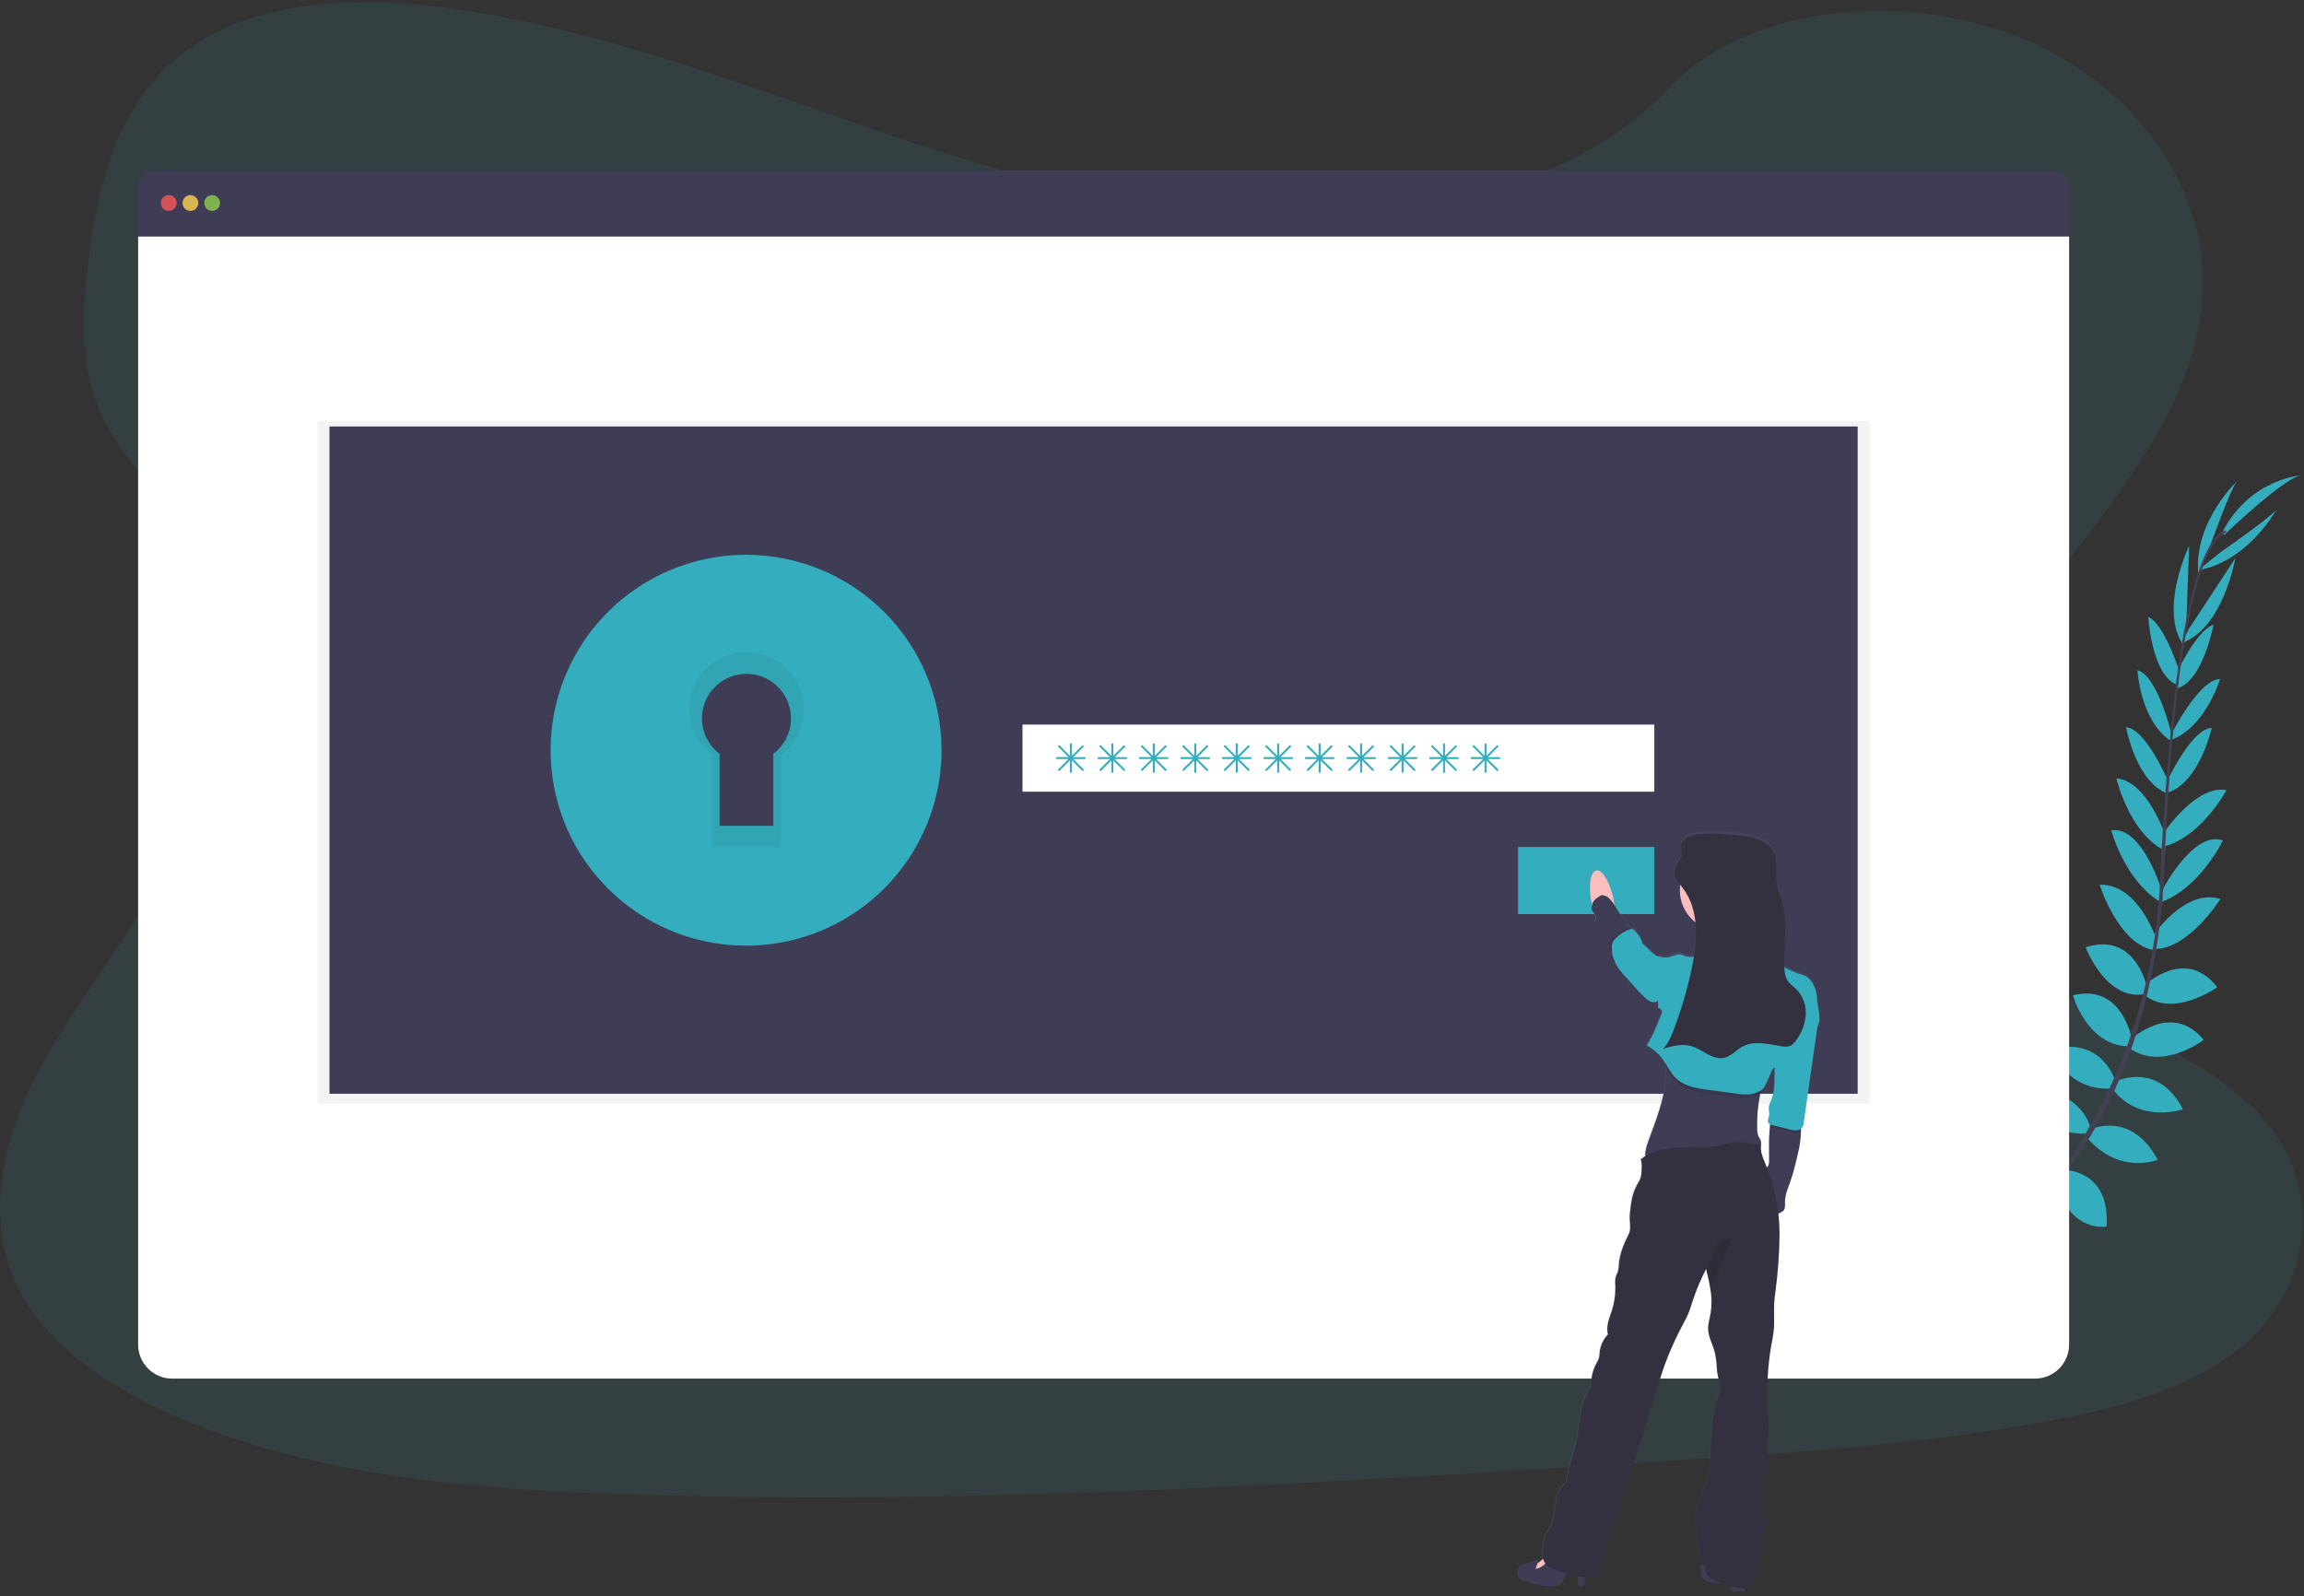 <svg width="433" height="300" viewBox="0 0 433 300" fill="none" xmlns="http://www.w3.org/2000/svg">
<rect x="0" y="0" width="433" height="300" fill="#333333" stroke="none"/>
<g clip-path="url(#clip0)">
<path opacity="0.1" d="M244.758 41.082C217.022 41.119 190.324 33.257 164.787 24.522C139.251 15.787 113.912 6.006 86.691 1.861C69.184 -0.803 49.277 -0.558 35.592 9.115C22.419 18.422 18.605 33.824 16.764 48.054C15.38 58.76 14.742 69.995 19.926 79.787C23.525 86.585 29.685 92.188 34.026 98.667C49.18 121.205 40.067 149.996 25.34 173.057C18.434 183.877 10.345 194.248 5.124 205.688C-0.097 217.128 -2.238 230.1 3.087 241.391C8.364 252.582 20.282 260.705 33.072 266.252C59.047 277.54 89.288 279.959 118.717 280.891C183.86 282.957 249.129 278.742 314.224 274.527C338.313 272.968 362.51 271.399 386.102 266.883C399.201 264.378 412.689 260.66 421.976 252.512C433.765 242.167 436.177 225.276 427.598 213.135C413.212 192.771 375.278 188.931 364.963 166.897C359.275 154.767 364.18 140.856 371.405 129.164C386.9 104.077 413.572 81.606 414.021 53.546C414.329 34.277 400.459 15.479 379.742 7.104C358.028 -1.668 328.421 0.589 313.208 16.937C297.564 33.78 269.248 41.056 244.758 41.082Z" fill="#34ADBE"/>
<path d="M368.288 239.878C368.288 239.878 363.727 236.868 359.208 239.009C359.208 239.009 360.599 241.688 366.321 241.436L368.288 239.878Z" fill="#34ADBE"/>
<path d="M368.867 240.037C368.867 240.037 370.254 245.321 366.774 248.917C366.774 248.917 364.681 246.738 366.774 241.403L368.867 240.037Z" fill="#34ADBE"/>
<path d="M374.536 234.964C374.536 234.964 374.199 230.471 364.05 231.963C364.05 231.963 364.002 234.861 367.564 236.233C371.126 237.606 372.759 236.449 374.536 234.964Z" fill="#34ADBE"/>
<path d="M375.175 234.935C375.175 234.935 379.464 236.311 375.639 245.829C375.639 245.829 372.807 245.198 372.299 241.41C371.791 237.621 373.297 236.315 375.175 234.935Z" fill="#34ADBE"/>
<path d="M380.904 228.56C380.904 228.56 381.486 221.165 371.115 221.922C371.115 221.922 370.373 228.601 379.074 230.337L380.904 228.56Z" fill="#34ADBE"/>
<path d="M387.757 220.211C387.757 220.211 386.336 211.829 375.969 214.326C375.969 214.326 375.932 221.573 386.065 222.207L387.757 220.211Z" fill="#34ADBE"/>
<path d="M392.766 211.58C392.766 211.58 390.384 203.417 380.113 205.858C380.113 205.858 382.559 213.201 392.084 213.086L392.766 211.58Z" fill="#34ADBE"/>
<path d="M397.524 203.149C397.524 203.149 395.197 194.678 385.279 197.212C385.279 197.212 388.588 205.261 396.867 204.582L397.524 203.149Z" fill="#34ADBE"/>
<path d="M400.589 195.142C400.589 195.142 398.8 184.782 389.553 187.076C389.553 187.076 392.24 196.5 399.91 196.653L400.589 195.142Z" fill="#34ADBE"/>
<path d="M403.464 185.469C403.464 185.469 401.316 175.027 391.961 178.047C391.961 178.047 395.627 187.918 402.8 186.897L403.464 185.469Z" fill="#34ADBE"/>
<path d="M405.23 176.467C405.23 176.467 401.82 166.021 394.588 166.303C394.588 166.303 398.073 177.335 404.626 178.548L405.23 176.467Z" fill="#34ADBE"/>
<path d="M406.373 167.68C406.373 167.68 402.663 155.108 396.778 156.077C396.778 156.077 399.345 165.687 406.165 169.639L406.373 167.68Z" fill="#34ADBE"/>
<path d="M407.019 157.198C407.019 157.198 403.538 146.723 397.742 146.304C397.742 146.304 400.11 156.612 406.904 159.922L407.019 157.198Z" fill="#34ADBE"/>
<path d="M407.72 147.417C407.72 147.417 403.383 136.931 399.557 136.693C399.557 136.693 401.442 147.02 407.349 149.139L407.72 147.417Z" fill="#34ADBE"/>
<path d="M408.199 138.318C408.199 138.318 405.531 126.931 401.698 125.984C401.698 125.984 402.221 135.302 407.813 139.172L408.199 138.318Z" fill="#34ADBE"/>
<path d="M409.646 126.399C409.646 126.399 406.841 117.32 403.735 115.936C403.735 115.936 404.347 126.641 408.93 128.618L409.646 126.399Z" fill="#34ADBE"/>
<path d="M410.844 118.607L411.408 102.6C411.408 102.6 405.601 114.666 410.425 121.416L410.844 118.607Z" fill="#34ADBE"/>
<path d="M415.327 102.685C415.327 102.685 419.509 90.997 420.522 90.344C420.522 90.344 412.321 97.928 413.123 107.683L415.327 102.685Z" fill="#34ADBE"/>
<path d="M381.186 228.504C381.186 228.504 388.54 227.543 388.321 237.936C388.321 237.936 381.676 239.02 379.505 230.422L381.186 228.504Z" fill="#34ADBE"/>
<path d="M388.106 219.929C388.106 219.929 396.603 219.903 395.898 230.541C395.898 230.541 388.763 231.817 386.41 221.94L388.106 219.929Z" fill="#34ADBE"/>
<path d="M392.848 212.267C392.848 212.267 400.563 208.649 405.498 217.988C405.498 217.988 398.373 221.001 392.166 213.777L392.848 212.267Z" fill="#34ADBE"/>
<path d="M397.694 203.228C397.694 203.228 405.594 199.38 410.232 208.5C410.232 208.5 402.002 211.335 397.041 204.671L397.694 203.228Z" fill="#34ADBE"/>
<path d="M400.488 195.368C400.488 195.368 408.091 188.107 414.158 195.45C414.158 195.45 406.392 201.428 400.139 196.986L400.488 195.368Z" fill="#34ADBE"/>
<path d="M403.034 185.22C403.034 185.22 410.681 177.799 416.7 185.561C416.7 185.561 408.117 191.658 402.759 186.778L403.034 185.22Z" fill="#34ADBE"/>
<path d="M404.462 176.169C404.462 176.169 410.355 166.893 417.293 168.963C417.293 168.963 411.178 178.785 404.529 178.348L404.462 176.169Z" fill="#34ADBE"/>
<path d="M406.199 167.621C406.199 167.621 412.136 155.94 417.754 157.973C417.754 157.973 413.472 166.953 406.047 169.591L406.199 167.621Z" fill="#34ADBE"/>
<path d="M406.611 156.589C406.611 156.589 412.715 147.394 418.433 148.518C418.433 148.518 413.442 157.843 406.017 159.249L406.611 156.589Z" fill="#34ADBE"/>
<path d="M407.086 147.212C407.086 147.212 411.817 136.893 415.661 136.822C415.661 136.822 413.39 147.067 407.405 148.963L407.086 147.212Z" fill="#34ADBE"/>
<path d="M408.013 138.095C408.013 138.095 413.271 127.646 417.223 127.624C417.223 127.624 414.533 136.559 408.188 139.012L408.013 138.095Z" fill="#34ADBE"/>
<path d="M408.804 127.053C408.804 127.053 412.737 118.407 415.995 117.428C415.995 117.428 414.028 127.966 409.238 129.346L408.804 127.053Z" fill="#34ADBE"/>
<path d="M411.312 118.292L420.103 104.9C420.103 104.9 417.85 118.11 410.028 120.856L411.312 118.292Z" fill="#34ADBE"/>
<path d="M417.345 103.765C417.345 103.765 427.561 96.715 427.932 95.576C427.932 95.576 422.737 105.45 413.089 107.194L417.345 103.765Z" fill="#34ADBE"/>
<path d="M417.958 100.593C417.958 100.593 429.687 89.316 432.681 89.327C432.681 89.327 423.008 89.769 417.676 99.991L417.958 100.593Z" fill="#34ADBE"/>
<path d="M408.919 128.726L409.345 128.782C411.55 111.532 414.763 101.324 418.392 100.073L418.251 99.665C414.403 101.001 411.167 111.053 408.919 128.726Z" fill="#444053"/>
<path d="M405.676 169.981L406.321 170.033C406.458 168.422 406.562 166.775 406.633 165.131C407.249 150.853 408.202 137.739 409.457 127.91L409.086 127.446C407.828 137.298 406.603 150.804 405.987 165.105C405.917 166.738 405.813 168.378 405.676 169.981Z" fill="#444053"/>
<path d="M356.251 248.107C356.362 248.059 367.728 242.983 379.524 230.879C386.435 223.79 392.177 215.649 396.537 206.76C401.991 195.655 405.316 182.007 406.429 168.749L405.757 169.064C403.253 198.823 389.705 219.157 378.934 230.234C367.253 242.23 356.013 247.254 355.902 247.302L356.251 248.107Z" fill="#444053"/>
<path d="M385.679 32.035H29.136C28.293 32.035 27.485 32.37 26.89 32.965C26.294 33.561 25.959 34.369 25.959 35.211V44.466H388.856V35.211C388.856 34.369 388.521 33.561 387.925 32.965C387.33 32.37 386.522 32.035 385.679 32.035Z" fill="#3F3D56"/>
<path d="M25.959 44.466V252.719C25.959 254.418 26.634 256.047 27.835 257.248C29.036 258.449 30.665 259.124 32.364 259.124H382.451C384.15 259.124 385.779 258.449 386.98 257.248C388.181 256.047 388.856 254.418 388.856 252.719V44.466H25.959Z" fill="white"/>
<path opacity="0.8" d="M31.707 39.642C32.527 39.642 33.191 38.978 33.191 38.158C33.191 37.338 32.527 36.674 31.707 36.674C30.887 36.674 30.223 37.338 30.223 38.158C30.223 38.978 30.887 39.642 31.707 39.642Z" fill="#FA5959"/>
<path opacity="0.8" d="M35.789 39.642C36.608 39.642 37.273 38.978 37.273 38.158C37.273 37.338 36.608 36.674 35.789 36.674C34.969 36.674 34.304 37.338 34.304 38.158C34.304 38.978 34.969 39.642 35.789 39.642Z" fill="#FED253"/>
<path opacity="0.8" d="M39.87 39.642C40.69 39.642 41.355 38.978 41.355 38.158C41.355 37.338 40.69 36.674 39.87 36.674C39.051 36.674 38.386 37.338 38.386 38.158C38.386 38.978 39.051 39.642 39.87 39.642Z" fill="#8CCF4D"/>
<path opacity="0.05" d="M351.345 79.189H59.692V207.435H351.345V79.189Z" fill="black"/>
<path d="M349.119 80.162H61.919V205.58H349.119V80.162Z" fill="#3F3D56"/>
<path d="M140.212 112.44C134.561 112.44 129.037 114.116 124.339 117.256C119.64 120.395 115.978 124.857 113.816 130.078C111.653 135.299 111.087 141.044 112.19 146.586C113.292 152.128 116.013 157.219 120.009 161.215C124.005 165.211 129.096 167.932 134.638 169.035C140.181 170.137 145.925 169.571 151.146 167.409C156.367 165.246 160.829 161.584 163.969 156.886C167.108 152.187 168.784 146.663 168.784 141.012C168.784 137.26 168.045 133.545 166.609 130.078C165.173 126.612 163.068 123.462 160.415 120.809C157.762 118.156 154.613 116.051 151.146 114.615C147.68 113.179 143.964 112.44 140.212 112.44ZM145.337 141.698V155.227H135.236V141.698C133.839 140.64 132.808 139.17 132.291 137.495C131.774 135.82 131.796 134.025 132.354 132.363C132.912 130.701 133.978 129.257 135.401 128.234C136.825 127.21 138.533 126.66 140.286 126.66C142.039 126.66 143.748 127.21 145.171 128.234C146.595 129.257 147.66 130.701 148.219 132.363C148.777 134.025 148.799 135.82 148.281 137.495C147.764 139.17 146.734 140.64 145.337 141.698Z" fill="#34ADBE"/>
<path opacity="0.05" d="M140.212 112.44C134.561 112.44 129.037 114.116 124.339 117.256C119.64 120.395 115.978 124.857 113.816 130.078C111.653 135.299 111.087 141.044 112.19 146.586C113.292 152.128 116.013 157.219 120.009 161.215C124.005 165.211 129.096 167.932 134.638 169.035C140.181 170.137 145.925 169.571 151.146 167.409C156.367 165.246 160.829 161.584 163.969 156.886C167.108 152.187 168.784 146.663 168.784 141.012C168.784 137.26 168.045 133.545 166.609 130.078C165.173 126.612 163.068 123.462 160.415 120.809C157.762 118.156 154.613 116.051 151.146 114.615C147.68 113.179 143.964 112.44 140.212 112.44ZM145.337 141.698V155.227H135.236V141.698C133.839 140.64 132.808 139.17 132.291 137.495C131.774 135.82 131.796 134.025 132.354 132.363C132.912 130.701 133.978 129.257 135.401 128.234C136.825 127.21 138.533 126.66 140.286 126.66C142.039 126.66 143.748 127.21 145.171 128.234C146.595 129.257 147.66 130.701 148.219 132.363C148.777 134.025 148.799 135.82 148.281 137.495C147.764 139.17 146.734 140.64 145.337 141.698Z" fill="black"/>
<path d="M140.212 104.277C132.947 104.277 125.844 106.432 119.803 110.468C113.762 114.505 109.054 120.242 106.274 126.954C103.493 133.667 102.766 141.053 104.183 148.179C105.601 155.305 109.099 161.85 114.237 166.988C119.374 172.125 125.92 175.624 133.046 177.041C140.171 178.459 147.558 177.731 154.27 174.951C160.982 172.17 166.72 167.462 170.756 161.421C174.793 155.38 176.947 148.278 176.947 141.012C176.947 131.27 173.077 121.926 166.188 115.037C159.299 108.148 149.955 104.277 140.212 104.277ZM146.799 141.895V159.287H133.811V141.895C132.014 140.535 130.689 138.644 130.023 136.49C129.358 134.336 129.386 132.027 130.104 129.89C130.821 127.753 132.192 125.895 134.022 124.578C135.853 123.262 138.05 122.554 140.305 122.554C142.559 122.554 144.757 123.262 146.587 124.578C148.418 125.895 149.789 127.753 150.506 129.89C151.224 132.027 151.252 134.336 150.587 136.49C149.921 138.644 148.596 140.535 146.799 141.895Z" fill="#34ADBE"/>
<path d="M310.9 136.192H192.161V148.808H310.9V136.192Z" fill="white"/>
<path d="M310.9 159.197H285.296V171.813H310.9V159.197Z" fill="#34ADBE"/>
<path d="M203.849 142.31H201.7L203.611 140.403C203.646 140.368 203.665 140.321 203.665 140.271C203.665 140.222 203.646 140.175 203.611 140.14C203.594 140.122 203.574 140.108 203.551 140.099C203.528 140.09 203.504 140.085 203.48 140.085C203.455 140.085 203.431 140.09 203.408 140.099C203.386 140.108 203.365 140.122 203.348 140.14L201.437 142.051V139.898C201.437 139.849 201.417 139.802 201.383 139.767C201.348 139.732 201.301 139.713 201.251 139.713C201.203 139.714 201.156 139.734 201.121 139.768C201.087 139.803 201.067 139.85 201.066 139.898V142.051L199.159 140.128C199.141 140.111 199.121 140.097 199.098 140.088C199.076 140.078 199.051 140.074 199.027 140.074C199.002 140.074 198.978 140.078 198.956 140.088C198.933 140.097 198.912 140.111 198.895 140.128C198.861 140.164 198.842 140.211 198.842 140.26C198.842 140.309 198.861 140.357 198.895 140.392L200.806 142.299H198.654C198.605 142.3 198.558 142.32 198.524 142.355C198.489 142.389 198.469 142.436 198.469 142.485C198.469 142.534 198.488 142.581 198.523 142.616C198.558 142.651 198.605 142.67 198.654 142.67H200.806L198.895 144.581C198.861 144.616 198.842 144.664 198.842 144.713C198.842 144.762 198.861 144.809 198.895 144.845C198.931 144.878 198.978 144.897 199.027 144.897C199.076 144.897 199.123 144.878 199.159 144.845L201.066 142.934V145.082C201.066 145.131 201.085 145.179 201.12 145.213C201.155 145.248 201.202 145.268 201.251 145.268C201.301 145.268 201.348 145.248 201.383 145.213C201.417 145.179 201.437 145.131 201.437 145.082V142.934L203.348 144.845C203.384 144.878 203.431 144.897 203.48 144.897C203.529 144.897 203.576 144.878 203.611 144.845C203.646 144.809 203.665 144.762 203.665 144.713C203.665 144.664 203.646 144.616 203.611 144.581L201.7 142.67H203.849C203.898 142.67 203.945 142.651 203.98 142.616C204.015 142.581 204.034 142.534 204.034 142.485C204.032 142.437 204.011 142.393 203.976 142.361C203.942 142.328 203.896 142.31 203.849 142.31Z" fill="#34ADBE"/>
<path d="M211.641 142.31H209.493L211.404 140.403C211.438 140.368 211.457 140.321 211.457 140.271C211.457 140.222 211.438 140.175 211.404 140.14C211.386 140.122 211.366 140.108 211.343 140.099C211.321 140.09 211.296 140.085 211.272 140.085C211.247 140.085 211.223 140.09 211.201 140.099C211.178 140.108 211.157 140.122 211.14 140.14L209.229 142.051V139.898C209.229 139.849 209.21 139.802 209.175 139.767C209.14 139.732 209.093 139.713 209.044 139.713C208.995 139.714 208.948 139.734 208.914 139.768C208.879 139.803 208.859 139.85 208.858 139.898V142.051L206.951 140.128C206.934 140.111 206.913 140.097 206.891 140.088C206.868 140.078 206.844 140.074 206.819 140.074C206.795 140.074 206.77 140.078 206.748 140.088C206.725 140.097 206.705 140.111 206.687 140.128C206.653 140.164 206.634 140.211 206.634 140.26C206.634 140.309 206.653 140.357 206.687 140.392L208.598 142.299H206.446C206.397 142.3 206.351 142.32 206.316 142.355C206.282 142.389 206.262 142.436 206.261 142.485C206.261 142.534 206.28 142.581 206.315 142.616C206.35 142.651 206.397 142.67 206.446 142.67H208.598L206.687 144.581C206.653 144.616 206.634 144.664 206.634 144.713C206.634 144.762 206.653 144.809 206.687 144.845C206.723 144.878 206.77 144.897 206.819 144.897C206.868 144.897 206.915 144.878 206.951 144.845L208.858 142.934V145.082C208.858 145.131 208.878 145.179 208.912 145.213C208.947 145.248 208.994 145.268 209.044 145.268C209.093 145.268 209.14 145.248 209.175 145.213C209.21 145.179 209.229 145.131 209.229 145.082V142.934L211.14 144.845C211.176 144.878 211.223 144.897 211.272 144.897C211.321 144.897 211.368 144.878 211.404 144.845C211.438 144.809 211.457 144.762 211.457 144.713C211.457 144.664 211.438 144.616 211.404 144.581L209.493 142.67H211.641C211.69 142.67 211.737 142.651 211.772 142.616C211.807 142.581 211.827 142.534 211.827 142.485C211.824 142.437 211.803 142.393 211.768 142.361C211.734 142.328 211.688 142.31 211.641 142.31Z" fill="#34ADBE"/>
<path d="M219.433 142.31H217.285L219.196 140.403C219.23 140.368 219.249 140.321 219.249 140.271C219.249 140.222 219.23 140.175 219.196 140.14C219.179 140.122 219.158 140.108 219.135 140.099C219.113 140.09 219.089 140.085 219.064 140.085C219.04 140.085 219.015 140.09 218.993 140.099C218.97 140.108 218.95 140.122 218.932 140.14L217.021 142.051V139.898C217.021 139.849 217.002 139.802 216.967 139.767C216.932 139.732 216.885 139.713 216.836 139.713C216.787 139.714 216.74 139.734 216.706 139.768C216.671 139.803 216.651 139.85 216.65 139.898V142.051L214.743 140.128C214.726 140.111 214.705 140.097 214.683 140.088C214.66 140.078 214.636 140.074 214.611 140.074C214.587 140.074 214.563 140.078 214.54 140.088C214.517 140.097 214.497 140.111 214.48 140.128C214.445 140.164 214.426 140.211 214.426 140.26C214.426 140.309 214.445 140.357 214.48 140.392L216.391 142.299H214.239C214.19 142.3 214.143 142.32 214.108 142.355C214.074 142.389 214.054 142.436 214.053 142.485C214.053 142.534 214.073 142.581 214.107 142.616C214.142 142.651 214.189 142.67 214.239 142.67H216.391L214.48 144.581C214.445 144.616 214.426 144.664 214.426 144.713C214.426 144.762 214.445 144.809 214.48 144.845C214.515 144.878 214.562 144.897 214.611 144.897C214.66 144.897 214.707 144.878 214.743 144.845L216.65 142.934V145.082C216.65 145.131 216.67 145.179 216.705 145.213C216.74 145.248 216.787 145.268 216.836 145.268C216.885 145.268 216.932 145.248 216.967 145.213C217.002 145.179 217.021 145.131 217.021 145.082V142.934L218.932 144.845C218.968 144.878 219.015 144.897 219.064 144.897C219.113 144.897 219.16 144.878 219.196 144.845C219.23 144.809 219.249 144.762 219.249 144.713C219.249 144.664 219.23 144.616 219.196 144.581L217.285 142.67H219.433C219.483 142.67 219.53 142.651 219.565 142.616C219.599 142.581 219.619 142.534 219.619 142.485C219.616 142.437 219.595 142.393 219.561 142.361C219.526 142.328 219.481 142.31 219.433 142.31Z" fill="#34ADBE"/>
<path d="M227.226 142.31H225.077L226.988 140.403C227.022 140.368 227.041 140.321 227.041 140.271C227.041 140.222 227.022 140.175 226.988 140.14C226.971 140.122 226.95 140.108 226.928 140.099C226.905 140.09 226.881 140.085 226.856 140.085C226.832 140.085 226.808 140.09 226.785 140.099C226.762 140.108 226.742 140.122 226.725 140.14L224.814 142.051V139.898C224.814 139.849 224.794 139.802 224.759 139.767C224.725 139.732 224.677 139.713 224.628 139.713C224.579 139.714 224.533 139.734 224.498 139.768C224.463 139.803 224.444 139.85 224.443 139.898V142.051L222.535 140.128C222.518 140.111 222.498 140.097 222.475 140.088C222.452 140.078 222.428 140.074 222.404 140.074C222.379 140.074 222.355 140.078 222.332 140.088C222.31 140.097 222.289 140.111 222.272 140.128C222.238 140.164 222.219 140.211 222.219 140.26C222.219 140.309 222.238 140.357 222.272 140.392L224.183 142.299H222.031C221.982 142.3 221.935 142.32 221.901 142.355C221.866 142.389 221.846 142.436 221.845 142.485C221.845 142.534 221.865 142.581 221.9 142.616C221.934 142.651 221.982 142.67 222.031 142.67H224.183L222.272 144.581C222.238 144.616 222.219 144.664 222.219 144.713C222.219 144.762 222.238 144.809 222.272 144.845C222.308 144.878 222.355 144.897 222.404 144.897C222.453 144.897 222.5 144.878 222.535 144.845L224.443 142.934V145.082C224.443 145.131 224.462 145.179 224.497 145.213C224.532 145.248 224.579 145.268 224.628 145.268C224.677 145.268 224.725 145.248 224.759 145.213C224.794 145.179 224.814 145.131 224.814 145.082V142.934L226.725 144.845C226.76 144.878 226.807 144.897 226.856 144.897C226.905 144.897 226.952 144.878 226.988 144.845C227.022 144.809 227.041 144.762 227.041 144.713C227.041 144.664 227.022 144.616 226.988 144.581L225.077 142.67H227.226C227.275 142.67 227.322 142.651 227.357 142.616C227.392 142.581 227.411 142.534 227.411 142.485C227.408 142.437 227.387 142.393 227.353 142.361C227.318 142.328 227.273 142.31 227.226 142.31Z" fill="#34ADBE"/>
<path d="M235.018 142.31H232.87L234.781 140.403C234.815 140.368 234.834 140.321 234.834 140.271C234.834 140.222 234.815 140.175 234.781 140.14C234.763 140.122 234.743 140.108 234.72 140.099C234.698 140.09 234.673 140.085 234.649 140.085C234.624 140.085 234.6 140.09 234.577 140.099C234.555 140.108 234.534 140.122 234.517 140.14L232.606 142.051V139.898C232.606 139.849 232.587 139.802 232.552 139.767C232.517 139.732 232.47 139.713 232.421 139.713C232.372 139.714 232.325 139.734 232.29 139.768C232.256 139.803 232.236 139.85 232.235 139.898V142.051L230.328 140.128C230.311 140.111 230.29 140.097 230.267 140.088C230.245 140.078 230.221 140.074 230.196 140.074C230.172 140.074 230.147 140.078 230.125 140.088C230.102 140.097 230.082 140.111 230.064 140.128C230.03 140.164 230.011 140.211 230.011 140.26C230.011 140.309 230.03 140.357 230.064 140.392L231.975 142.299H229.823C229.774 142.3 229.728 142.32 229.693 142.355C229.658 142.389 229.639 142.436 229.638 142.485C229.638 142.534 229.657 142.581 229.692 142.616C229.727 142.651 229.774 142.67 229.823 142.67H231.975L230.064 144.581C230.03 144.616 230.011 144.664 230.011 144.713C230.011 144.762 230.03 144.809 230.064 144.845C230.1 144.878 230.147 144.897 230.196 144.897C230.245 144.897 230.292 144.878 230.328 144.845L232.235 142.934V145.082C232.235 145.131 232.255 145.179 232.289 145.213C232.324 145.248 232.371 145.268 232.421 145.268C232.47 145.268 232.517 145.248 232.552 145.213C232.587 145.179 232.606 145.131 232.606 145.082V142.934L234.517 144.845C234.553 144.878 234.6 144.897 234.649 144.897C234.698 144.897 234.745 144.878 234.781 144.845C234.815 144.809 234.834 144.762 234.834 144.713C234.834 144.664 234.815 144.616 234.781 144.581L232.87 142.67H235.018C235.067 142.67 235.114 142.651 235.149 142.616C235.184 142.581 235.204 142.534 235.204 142.485C235.201 142.437 235.18 142.393 235.145 142.361C235.111 142.328 235.065 142.31 235.018 142.31Z" fill="#34ADBE"/>
<path d="M242.81 142.31H240.662L242.573 140.403C242.607 140.368 242.626 140.321 242.626 140.271C242.626 140.222 242.607 140.175 242.573 140.14C242.556 140.122 242.535 140.108 242.512 140.099C242.49 140.09 242.466 140.085 242.441 140.085C242.417 140.085 242.392 140.09 242.37 140.099C242.347 140.108 242.327 140.122 242.309 140.14L240.398 142.051V139.898C240.398 139.849 240.379 139.802 240.344 139.767C240.309 139.732 240.262 139.713 240.213 139.713C240.164 139.714 240.117 139.734 240.083 139.768C240.048 139.803 240.028 139.85 240.027 139.898V142.051L238.12 140.128C238.103 140.111 238.082 140.097 238.06 140.088C238.037 140.078 238.013 140.074 237.988 140.074C237.964 140.074 237.94 140.078 237.917 140.088C237.894 140.097 237.874 140.111 237.857 140.128C237.822 140.164 237.803 140.211 237.803 140.26C237.803 140.309 237.822 140.357 237.857 140.392L239.768 142.299H237.615C237.567 142.3 237.52 142.32 237.485 142.355C237.451 142.389 237.431 142.436 237.43 142.485C237.43 142.534 237.449 142.581 237.484 142.616C237.519 142.651 237.566 142.67 237.615 142.67H239.768L237.857 144.581C237.822 144.616 237.803 144.664 237.803 144.713C237.803 144.762 237.822 144.809 237.857 144.845C237.892 144.878 237.939 144.897 237.988 144.897C238.037 144.897 238.084 144.878 238.12 144.845L240.027 142.934V145.082C240.027 145.131 240.047 145.179 240.082 145.213C240.117 145.248 240.164 145.268 240.213 145.268C240.262 145.268 240.309 145.248 240.344 145.213C240.379 145.179 240.398 145.131 240.398 145.082V142.934L242.309 144.845C242.345 144.878 242.392 144.897 242.441 144.897C242.49 144.897 242.537 144.878 242.573 144.845C242.607 144.809 242.626 144.762 242.626 144.713C242.626 144.664 242.607 144.616 242.573 144.581L240.662 142.67H242.81C242.86 142.67 242.907 142.651 242.942 142.616C242.976 142.581 242.996 142.534 242.996 142.485C242.993 142.437 242.972 142.393 242.938 142.361C242.903 142.328 242.858 142.31 242.81 142.31Z" fill="#34ADBE"/>
<path d="M250.603 142.31H248.454L250.365 140.403C250.399 140.368 250.418 140.321 250.418 140.271C250.418 140.222 250.399 140.175 250.365 140.14C250.348 140.122 250.327 140.108 250.305 140.099C250.282 140.09 250.258 140.085 250.233 140.085C250.209 140.085 250.185 140.09 250.162 140.099C250.139 140.108 250.119 140.122 250.102 140.14L248.191 142.051V139.898C248.191 139.849 248.171 139.802 248.136 139.767C248.101 139.732 248.054 139.713 248.005 139.713C247.956 139.714 247.91 139.734 247.875 139.768C247.84 139.803 247.821 139.85 247.82 139.898V142.051L245.912 140.128C245.895 140.111 245.875 140.097 245.852 140.088C245.829 140.078 245.805 140.074 245.781 140.074C245.756 140.074 245.732 140.078 245.709 140.088C245.687 140.097 245.666 140.111 245.649 140.128C245.615 140.164 245.595 140.211 245.595 140.26C245.595 140.309 245.615 140.357 245.649 140.392L247.56 142.299H245.408C245.359 142.3 245.312 142.32 245.278 142.355C245.243 142.389 245.223 142.436 245.222 142.485C245.222 142.534 245.242 142.581 245.276 142.616C245.311 142.651 245.358 142.67 245.408 142.67H247.56L245.649 144.581C245.615 144.616 245.595 144.664 245.595 144.713C245.595 144.762 245.615 144.809 245.649 144.845C245.685 144.878 245.732 144.897 245.781 144.897C245.829 144.897 245.877 144.878 245.912 144.845L247.82 142.934V145.082C247.82 145.131 247.839 145.179 247.874 145.213C247.909 145.248 247.956 145.268 248.005 145.268C248.054 145.268 248.101 145.248 248.136 145.213C248.171 145.179 248.191 145.131 248.191 145.082V142.934L250.102 144.845C250.137 144.878 250.184 144.897 250.233 144.897C250.282 144.897 250.329 144.878 250.365 144.845C250.399 144.809 250.418 144.762 250.418 144.713C250.418 144.664 250.399 144.616 250.365 144.581L248.454 142.67H250.603C250.652 142.67 250.699 142.651 250.734 142.616C250.768 142.581 250.788 142.534 250.788 142.485C250.785 142.437 250.764 142.393 250.73 142.361C250.695 142.328 250.65 142.31 250.603 142.31Z" fill="#34ADBE"/>
<path d="M258.395 142.31H256.246L258.157 140.403C258.191 140.368 258.211 140.321 258.211 140.271C258.211 140.222 258.191 140.175 258.157 140.14C258.14 140.122 258.119 140.108 258.097 140.099C258.074 140.09 258.05 140.085 258.026 140.085C258.001 140.085 257.977 140.09 257.954 140.099C257.932 140.108 257.911 140.122 257.894 140.14L255.983 142.051V139.898C255.983 139.849 255.963 139.802 255.929 139.767C255.894 139.732 255.847 139.713 255.797 139.713C255.748 139.714 255.702 139.734 255.667 139.768C255.633 139.803 255.613 139.85 255.612 139.898V142.051L253.705 140.128C253.687 140.111 253.667 140.097 253.644 140.088C253.622 140.078 253.597 140.074 253.573 140.074C253.548 140.074 253.524 140.078 253.501 140.088C253.479 140.097 253.458 140.111 253.441 140.128C253.407 140.164 253.388 140.211 253.388 140.26C253.388 140.309 253.407 140.357 253.441 140.392L255.352 142.299H253.2C253.151 142.3 253.104 142.32 253.07 142.355C253.035 142.389 253.015 142.436 253.014 142.485C253.014 142.534 253.034 142.581 253.069 142.616C253.104 142.651 253.151 142.67 253.2 142.67H255.352L253.441 144.581C253.407 144.616 253.388 144.664 253.388 144.713C253.388 144.762 253.407 144.809 253.441 144.845C253.477 144.878 253.524 144.897 253.573 144.897C253.622 144.897 253.669 144.878 253.705 144.845L255.612 142.934V145.082C255.612 145.131 255.631 145.179 255.666 145.213C255.701 145.248 255.748 145.268 255.797 145.268C255.847 145.268 255.894 145.248 255.929 145.213C255.963 145.179 255.983 145.131 255.983 145.082V142.934L257.894 144.845C257.93 144.878 257.977 144.897 258.026 144.897C258.074 144.897 258.122 144.878 258.157 144.845C258.191 144.809 258.211 144.762 258.211 144.713C258.211 144.664 258.191 144.616 258.157 144.581L256.246 142.67H258.395C258.444 142.67 258.491 142.651 258.526 142.616C258.561 142.581 258.58 142.534 258.58 142.485C258.577 142.437 258.557 142.393 258.522 142.361C258.488 142.328 258.442 142.31 258.395 142.31Z" fill="#34ADBE"/>
<path d="M266.187 142.31H264.039L265.95 140.403C265.984 140.368 266.003 140.321 266.003 140.271C266.003 140.222 265.984 140.175 265.95 140.14C265.932 140.122 265.912 140.108 265.889 140.099C265.867 140.09 265.842 140.085 265.818 140.085C265.793 140.085 265.769 140.09 265.746 140.099C265.724 140.108 265.703 140.122 265.686 140.14L263.775 142.051V139.898C263.775 139.849 263.756 139.802 263.721 139.767C263.686 139.732 263.639 139.713 263.59 139.713C263.541 139.714 263.494 139.734 263.459 139.768C263.425 139.803 263.405 139.85 263.404 139.898V142.051L261.497 140.128C261.48 140.111 261.459 140.097 261.436 140.088C261.414 140.078 261.39 140.074 261.365 140.074C261.341 140.074 261.316 140.078 261.294 140.088C261.271 140.097 261.251 140.111 261.233 140.128C261.199 140.164 261.18 140.211 261.18 140.26C261.18 140.309 261.199 140.357 261.233 140.392L263.144 142.299H260.992C260.943 142.3 260.897 142.32 260.862 142.355C260.827 142.389 260.808 142.436 260.807 142.485C260.807 142.534 260.826 142.581 260.861 142.616C260.896 142.651 260.943 142.67 260.992 142.67H263.144L261.233 144.581C261.199 144.616 261.18 144.664 261.18 144.713C261.18 144.762 261.199 144.809 261.233 144.845C261.269 144.878 261.316 144.897 261.365 144.897C261.414 144.897 261.461 144.878 261.497 144.845L263.404 142.934V145.082C263.404 145.131 263.424 145.179 263.458 145.213C263.493 145.248 263.54 145.268 263.59 145.268C263.639 145.268 263.686 145.248 263.721 145.213C263.756 145.179 263.775 145.131 263.775 145.082V142.934L265.686 144.845C265.722 144.878 265.769 144.897 265.818 144.897C265.867 144.897 265.914 144.878 265.95 144.845C265.984 144.809 266.003 144.762 266.003 144.713C266.003 144.664 265.984 144.616 265.95 144.581L264.039 142.67H266.187C266.236 142.67 266.283 142.651 266.318 142.616C266.353 142.581 266.373 142.534 266.373 142.485C266.37 142.437 266.349 142.393 266.314 142.361C266.28 142.328 266.234 142.31 266.187 142.31Z" fill="#34ADBE"/>
<path d="M273.979 142.31H271.831L273.742 140.403C273.776 140.368 273.795 140.321 273.795 140.271C273.795 140.222 273.776 140.175 273.742 140.14C273.725 140.122 273.704 140.108 273.681 140.099C273.659 140.09 273.635 140.085 273.61 140.085C273.586 140.085 273.561 140.09 273.539 140.099C273.516 140.108 273.496 140.122 273.478 140.14L271.567 142.051V139.898C271.567 139.849 271.548 139.802 271.513 139.767C271.478 139.732 271.431 139.713 271.382 139.713C271.333 139.714 271.286 139.734 271.252 139.768C271.217 139.803 271.197 139.85 271.196 139.898V142.051L269.289 140.128C269.272 140.111 269.251 140.097 269.229 140.088C269.206 140.078 269.182 140.074 269.157 140.074C269.133 140.074 269.109 140.078 269.086 140.088C269.063 140.097 269.043 140.111 269.026 140.128C268.991 140.164 268.972 140.211 268.972 140.26C268.972 140.309 268.991 140.357 269.026 140.392L270.937 142.299H268.784C268.735 142.3 268.689 142.32 268.654 142.355C268.62 142.389 268.6 142.436 268.599 142.485C268.599 142.534 268.618 142.581 268.653 142.616C268.688 142.651 268.735 142.67 268.784 142.67H270.937L269.026 144.581C268.991 144.616 268.972 144.664 268.972 144.713C268.972 144.762 268.991 144.809 269.026 144.845C269.061 144.878 269.108 144.897 269.157 144.897C269.206 144.897 269.253 144.878 269.289 144.845L271.196 142.934V145.082C271.196 145.131 271.216 145.179 271.251 145.213C271.285 145.248 271.333 145.268 271.382 145.268C271.431 145.268 271.478 145.248 271.513 145.213C271.548 145.179 271.567 145.131 271.567 145.082V142.934L273.478 144.845C273.514 144.878 273.561 144.897 273.61 144.897C273.659 144.897 273.706 144.878 273.742 144.845C273.776 144.809 273.795 144.762 273.795 144.713C273.795 144.664 273.776 144.616 273.742 144.581L271.831 142.67H273.979C274.028 142.67 274.076 142.651 274.11 142.616C274.145 142.581 274.165 142.534 274.165 142.485C274.162 142.437 274.141 142.393 274.107 142.361C274.072 142.328 274.027 142.31 273.979 142.31Z" fill="#34ADBE"/>
<path d="M281.771 142.31H279.623L281.534 140.403C281.568 140.368 281.587 140.321 281.587 140.271C281.587 140.222 281.568 140.175 281.534 140.14C281.517 140.122 281.496 140.108 281.474 140.099C281.451 140.09 281.427 140.085 281.402 140.085C281.378 140.085 281.354 140.09 281.331 140.099C281.308 140.108 281.288 140.122 281.271 140.14L279.36 142.051V139.898C279.36 139.849 279.34 139.802 279.305 139.767C279.27 139.732 279.223 139.713 279.174 139.713C279.125 139.714 279.078 139.734 279.044 139.768C279.009 139.803 278.989 139.85 278.989 139.898V142.051L277.081 140.128C277.064 140.111 277.044 140.097 277.021 140.088C276.998 140.078 276.974 140.074 276.95 140.074C276.925 140.074 276.901 140.078 276.878 140.088C276.856 140.097 276.835 140.111 276.818 140.128C276.784 140.164 276.764 140.211 276.764 140.26C276.764 140.309 276.784 140.357 276.818 140.392L278.729 142.299H276.577C276.528 142.3 276.481 142.32 276.446 142.355C276.412 142.389 276.392 142.436 276.391 142.485C276.391 142.534 276.411 142.581 276.445 142.616C276.48 142.651 276.527 142.67 276.577 142.67H278.729L276.818 144.581C276.784 144.616 276.764 144.664 276.764 144.713C276.764 144.762 276.784 144.809 276.818 144.845C276.854 144.878 276.901 144.897 276.95 144.897C276.998 144.897 277.046 144.878 277.081 144.845L278.989 142.934V145.082C278.989 145.131 279.008 145.179 279.043 145.213C279.078 145.248 279.125 145.268 279.174 145.268C279.223 145.268 279.27 145.248 279.305 145.213C279.34 145.179 279.36 145.131 279.36 145.082V142.934L281.271 144.845C281.306 144.878 281.353 144.897 281.402 144.897C281.451 144.897 281.498 144.878 281.534 144.845C281.568 144.809 281.587 144.762 281.587 144.713C281.587 144.664 281.568 144.616 281.534 144.581L279.623 142.67H281.771C281.821 142.67 281.868 142.651 281.903 142.616C281.937 142.581 281.957 142.534 281.957 142.485C281.954 142.437 281.933 142.393 281.899 142.361C281.864 142.328 281.819 142.31 281.771 142.31Z" fill="#34ADBE"/>
<path d="M341.508 187.45C341.498 187.002 341.442 186.555 341.341 186.118C341.007 184.864 340.254 183.346 339.015 182.968C337.735 182.576 336.499 182.054 335.326 181.409C335.104 177.432 336.017 173.361 335.022 169.506C334.651 168.096 334.039 166.745 333.876 165.302C333.672 163.506 334.161 161.591 333.445 159.936C332.881 158.63 331.642 157.71 330.31 157.227C328.978 156.745 327.542 156.615 326.128 156.485C324.347 156.34 318.581 155.658 316.569 157.25C316.431 157.357 316.306 157.482 316.198 157.621C316.154 157.682 316.114 157.746 316.08 157.814L316.061 157.843C316.021 157.921 315.987 158.001 315.961 158.084C315.933 158.176 315.912 158.269 315.898 158.363C315.898 158.392 315.898 158.422 315.898 158.452C315.898 158.482 315.898 158.582 315.898 158.648V158.749C315.898 158.815 315.898 158.882 315.898 158.953C315.898 159.023 315.898 159.005 315.898 159.031C315.924 159.365 315.972 159.699 315.972 160.029C315.976 160.193 315.961 160.358 315.928 160.519C315.804 160.956 315.595 161.365 315.312 161.721L315.245 161.817C315.204 161.877 315.163 161.932 315.126 161.992C315.089 162.051 315.059 162.096 315.03 162.148C315 162.2 314.97 162.233 314.944 162.281C314.908 162.342 314.876 162.405 314.848 162.47C314.848 162.507 314.807 162.541 314.792 162.578C314.746 162.678 314.708 162.783 314.681 162.89C314.594 163.212 314.586 163.551 314.658 163.877C314.759 164.293 314.931 164.689 315.167 165.046C315.26 165.198 315.36 165.346 315.464 165.495L315.723 165.847C315.675 166.191 315.649 166.538 315.646 166.886C315.646 168.048 315.91 169.195 316.417 170.24C316.925 171.285 317.664 172.201 318.577 172.919C318.724 174.486 318.708 176.064 318.529 177.628C318.495 177.955 318.454 178.285 318.41 178.611C318.365 178.938 318.332 179.153 318.287 179.424C317.744 179.502 317.191 179.46 316.666 179.302C316.424 179.194 316.176 179.098 315.924 179.016C314.844 178.745 313.742 179.821 312.673 179.495C312.673 179.547 312.644 179.595 312.625 179.643C312.402 179.504 312.146 179.429 311.883 179.424C311.248 179.394 310.733 178.934 310.273 178.5L308.859 177.168C308.767 177.087 308.684 176.994 308.614 176.893C308.538 176.749 308.481 176.596 308.443 176.437C308.206 175.669 307.631 175.057 307.074 174.474C306.969 174.341 306.829 174.24 306.67 174.181C306.608 174.172 306.546 174.172 306.484 174.181C306.446 174.129 306.405 174.08 306.362 174.033C306.266 173.922 306.163 173.818 306.054 173.721C305.378 173.098 305.312 172.563 304.725 171.866C304.214 171.2 303.75 170.5 303.338 169.769C303.289 169.38 303.222 168.979 303.141 168.574C302.954 167.648 302.682 166.742 302.328 165.866L301.586 164.222L301.501 164.307C300.963 163.506 300.388 163.068 299.872 163.172C299.007 163.35 298.581 165.027 298.718 167.22L299.015 169.446C299.015 169.502 299.041 169.558 299.055 169.613C299.002 169.877 298.975 170.146 298.974 170.415C298.974 170.726 299.263 170.957 299.415 171.235C299.659 171.612 299.788 172.051 299.786 172.5C299.768 172.66 299.72 172.812 299.712 172.968C299.732 173.316 299.854 173.651 300.061 173.932L301.916 177.049L302.287 177.702L302.31 177.732C302.427 177.96 302.597 178.156 302.807 178.304C302.88 179.084 303.087 179.846 303.419 180.556C303.482 180.697 303.553 180.83 303.627 180.964C304.126 181.784 304.713 182.547 305.378 183.239L306.261 184.229C307.133 185.201 308.005 186.177 308.952 187.075C309.29 187.436 309.7 187.722 310.154 187.918C310.376 188.007 310.618 188.035 310.856 188.001C311.093 187.966 311.317 187.87 311.504 187.721C311.504 188.181 311.504 188.641 311.504 189.101C311.642 189.11 311.775 189.155 311.89 189.232C312.004 189.309 312.096 189.415 312.156 189.54C312.216 189.664 312.241 189.802 312.23 189.94C312.218 190.077 312.17 190.209 312.091 190.322C311.312 192.322 310.525 194.341 309.345 196.133C310.178 196.626 310.95 197.215 311.646 197.888C312.097 198.388 312.498 198.931 312.844 199.51C312.877 199.784 312.903 200.055 312.918 200.326C313.193 204.749 311.482 209.139 309.95 213.354C309.508 214.549 309.026 215.799 309.063 217.042C308.772 217.221 308.494 217.421 308.232 217.64C308.536 218.434 308.417 219.142 308.384 219.992C308.373 220.501 308.268 221.005 308.076 221.476C307.915 221.803 307.736 222.122 307.542 222.43C306.581 224.126 306.369 226.141 306.176 228.077C306.061 229.246 306.514 230.675 305.983 231.721C305.067 233.517 304.254 235.432 304.128 237.428C304.123 237.877 304.066 238.324 303.957 238.76C303.842 239.131 303.638 239.447 303.534 239.81C303.427 240.298 303.402 240.799 303.46 241.295C303.531 243.073 303.266 244.849 302.681 246.53C302.217 247.855 301.705 249.272 302.068 250.634C301.173 251.574 300.62 252.789 300.499 254.081C300.489 254.412 300.45 254.741 300.38 255.065C300.267 255.395 300.117 255.713 299.935 256.011C299.188 257.371 298.838 258.914 298.926 260.464C297.812 261.974 297.256 263.836 296.926 265.688C296.595 267.54 296.451 269.425 296.028 271.254C295.464 273.673 294.443 276.119 294.243 278.597C293.041 279.365 292.521 280.853 292.291 282.26C292.061 283.666 292.024 285.143 291.434 286.441C291.13 287.117 290.692 287.722 290.402 288.412C290.199 288.961 290.05 289.529 289.957 290.107C289.779 291.013 289.623 292.022 289.842 292.89C289.527 293.224 289.16 293.503 288.755 293.718C288.814 293.488 288.862 293.258 288.903 293.024C287.946 293.892 286.209 293.588 285.445 294.631C285.216 294.967 285.126 295.379 285.195 295.78C285.264 296.181 285.487 296.539 285.816 296.779C286.055 296.925 286.314 297.036 286.584 297.109C288.439 297.703 290.347 298.3 292.254 297.985C292.479 297.961 292.698 297.891 292.896 297.781C293.144 297.598 293.348 297.363 293.493 297.091C293.779 296.638 294.065 296.185 294.347 295.733C295.03 295.937 295.725 296.099 296.428 296.219C296.499 296.812 296.551 297.406 296.577 298C296.948 298.074 297.445 298.096 297.619 297.751C297.672 297.621 297.694 297.48 297.683 297.339C297.683 297.076 297.72 296.727 297.742 296.371H297.816C298.948 296.417 300.075 296.189 301.1 295.707C300.703 292.419 302.013 289.206 303.148 286.096C304.347 282.824 305.375 279.491 306.41 276.159C307.152 273.814 307.972 271.543 308.699 269.195C309.615 266.226 310.534 263.258 311.456 260.289C311.857 258.983 312.261 257.692 312.722 256.393C313.69 253.765 314.839 251.207 316.161 248.738C316.532 248.037 316.903 247.343 317.208 246.616C317.579 245.729 317.842 244.801 318.139 243.885C318.786 242.004 319.565 240.171 320.469 238.4C320.495 238.352 320.514 238.308 320.54 238.263C320.84 239.491 321.141 240.738 321.341 241.974C321.612 243.489 321.634 245.038 321.404 246.56C321.226 247.595 320.889 248.619 320.929 249.669C320.985 251.12 321.761 252.437 322.143 253.836C322.389 254.883 322.528 255.952 322.558 257.027C322.662 258.697 323.568 260.571 322.929 262.118C320.944 267.02 321.905 272.556 320.774 277.703C320.191 280.345 318.406 282.827 318.547 285.529C318.646 287.446 318.814 289.358 319.052 291.265C319.109 291.867 319.266 292.455 319.516 293.005C319.664 293.295 319.834 293.573 320.024 293.837C319.861 293.9 319.723 294.067 319.605 294.419C319.3 295.347 319.605 296.497 320.428 297.017C320.764 297.196 321.126 297.321 321.501 297.388C322.005 297.531 322.527 297.604 323.052 297.603C323.215 297.594 323.377 297.574 323.538 297.543C324.111 297.784 324.697 297.995 325.293 298.174C325.293 298.326 325.323 298.479 325.341 298.631C325.342 298.71 325.36 298.789 325.393 298.861C325.426 298.933 325.475 298.997 325.534 299.05C325.627 299.093 325.729 299.111 325.831 299.102H327.846C327.846 298.935 327.846 298.764 327.846 298.597C328.077 298.621 328.31 298.597 328.53 298.525C328.751 298.454 328.954 298.337 329.126 298.182C329.305 297.955 329.431 297.691 329.497 297.41C330.046 295.547 330.592 293.683 331.134 291.818C331.783 289.756 332.053 287.594 331.931 285.436C331.215 278.597 332.788 271.736 332.276 264.879C331.968 260.758 332.18 256.614 332.907 252.545C333.074 251.625 333.278 250.69 333.352 249.773C333.516 248.044 333.315 246.296 333.438 244.578C333.479 243.977 333.56 243.38 333.634 242.783C334.143 239.075 334.409 235.338 334.432 231.595C334.421 230.355 334.344 229.116 334.202 227.884C334.589 227.786 334.94 227.58 335.215 227.291C335.545 226.86 335.46 226.256 335.456 225.706C335.456 224.393 336.009 223.153 336.455 221.914C337.026 220.205 337.494 218.463 337.857 216.697C338.24 215.274 338.45 213.81 338.48 212.337C338.48 212.189 338.473 212.04 338.458 211.892C338.598 211.795 338.715 211.668 338.8 211.521C338.896 211.303 338.957 211.071 338.978 210.834C339.111 209.888 339.249 208.938 339.382 207.988C339.481 207.308 339.579 206.629 339.675 205.951L340.855 197.717C340.955 197.001 341.059 196.289 341.16 195.576L341.468 193.446C341.501 193.194 341.538 192.942 341.564 192.704C342.469 191.19 341.605 189.172 341.508 187.45ZM331.664 218.278C331.226 217.239 330.818 216.174 330.922 215.053H330.881C330.979 214.708 330.962 214.341 330.833 214.007C330.718 213.736 330.518 213.506 330.395 213.235C330.264 212.904 330.196 212.552 330.195 212.196C330.103 209.939 330.281 207.68 330.725 205.465C330.774 205.205 330.826 204.942 330.874 204.682C331.029 204.592 331.172 204.481 331.297 204.352C331.492 204.129 331.653 203.879 331.775 203.61C332.195 202.767 332.577 201.91 332.929 201.038C333.044 200.756 333.211 200.43 333.497 200.359C333.438 202.53 333.66 204.745 332.777 206.704C332.61 207.02 332.485 207.357 332.406 207.706C332.325 208.259 332.555 208.819 332.473 209.369C332.432 209.654 332.31 209.918 332.262 210.2C332.225 210.338 332.226 210.484 332.263 210.622C332.301 210.76 332.375 210.886 332.477 210.986C332.526 211.021 332.58 211.048 332.636 211.068C332.614 211.216 332.596 211.369 332.581 211.513C332.551 211.818 332.536 212.103 332.518 212.281C332.432 213.189 332.399 214.101 332.417 215.012C332.417 215.996 332.455 216.979 332.44 217.981C332.453 218.269 332.405 218.556 332.299 218.823C332.225 218.961 332.13 219.086 332.017 219.194C331.909 218.86 331.79 218.567 331.664 218.278Z" fill="url(#paint0_linear)"/>
<path d="M302.374 175.224C303.506 174.992 303.891 172.204 303.234 168.998C302.577 165.792 301.127 163.381 299.995 163.613C298.862 163.845 298.477 166.632 299.134 169.838C299.791 173.045 301.241 175.456 302.374 175.224Z" fill="#FBBEBE"/>
<path d="M319.664 294.49C319.36 295.41 319.664 296.56 320.488 297.061C320.822 297.239 321.181 297.364 321.553 297.432C322.056 297.575 322.577 297.646 323.1 297.644C323.742 297.614 324.358 297.362 325 297.273C325.074 297.254 325.152 297.265 325.219 297.303C325.251 297.337 325.275 297.378 325.289 297.423C325.303 297.468 325.307 297.516 325.301 297.562C325.307 297.927 325.335 298.291 325.382 298.653C325.383 298.733 325.4 298.811 325.433 298.884C325.467 298.956 325.515 299.02 325.575 299.073C325.668 299.116 325.77 299.134 325.872 299.124H327.883C327.929 297.358 327.735 295.593 327.308 293.878C327.28 293.746 327.23 293.621 327.16 293.507C326.989 293.32 326.765 293.19 326.518 293.136C326.026 292.931 325.495 292.838 324.963 292.865C324.313 292.95 323.772 293.369 323.219 293.718C322.666 294.067 321.913 294.375 321.241 294.197C320.57 294.019 320.009 293.458 319.664 294.49Z" fill="#3F3D56"/>
<path d="M290.135 292.86C289.57 293.466 288.876 293.937 288.105 294.241L287.764 294.404C287.717 294.422 287.676 294.454 287.649 294.497C287.642 294.526 287.642 294.555 287.649 294.584C287.655 294.613 287.668 294.64 287.686 294.664C287.97 295.103 288.39 295.438 288.882 295.616C289.373 295.795 289.91 295.809 290.41 295.654C290.631 295.599 290.835 295.492 291.007 295.343C291.29 295.007 291.452 294.586 291.467 294.148C291.58 293.696 291.56 293.22 291.412 292.779C290.896 291.617 290.707 292.144 290.135 292.86Z" fill="#FBBEBE"/>
<path d="M297.846 297.432C297.857 297.572 297.836 297.713 297.783 297.844C297.608 298.185 297.122 298.166 296.744 298.092C296.686 296.833 296.534 295.58 296.287 294.344C295.567 294.311 295.048 294.994 294.662 295.606L293.668 297.183C293.524 297.455 293.321 297.69 293.074 297.873C292.875 297.982 292.657 298.051 292.432 298.077C290.532 298.393 288.614 297.795 286.781 297.202C286.511 297.129 286.252 297.019 286.013 296.875C285.686 296.635 285.464 296.277 285.395 295.878C285.326 295.478 285.414 295.067 285.642 294.73C286.41 293.691 288.135 293.988 289.093 293.127C288.993 293.733 288.828 294.326 288.603 294.897C289.883 294.704 290.744 293.532 291.775 292.749C292.034 292.529 292.347 292.381 292.681 292.319C292.931 292.298 293.183 292.324 293.423 292.396C294.612 292.696 295.725 293.243 296.688 294.003C297.078 294.311 297.686 294.745 297.857 295.22C298.039 295.788 297.846 296.827 297.846 297.432Z" fill="#3F3D56"/>
<path d="M323.371 175.005C327.605 175.005 331.037 171.573 331.037 167.339C331.037 163.105 327.605 159.673 323.371 159.673C319.137 159.673 315.705 163.105 315.705 167.339C315.705 171.573 319.137 175.005 323.371 175.005Z" fill="#FBBEBE"/>
<path d="M338.473 212.601C338.442 214.066 338.234 215.523 337.853 216.938C337.49 218.696 337.022 220.431 336.451 222.133C336.009 223.369 335.456 224.608 335.46 225.918C335.46 226.463 335.549 227.068 335.215 227.499C334.918 227.801 334.543 228.015 334.132 228.118C333.926 228.173 333.737 228.275 333.578 228.416C333.42 228.557 333.297 228.733 333.219 228.931C332.87 228.41 332.61 227.836 332.447 227.231C331.782 225.193 331.163 223.144 330.592 221.083C330.539 220.964 330.517 220.835 330.526 220.706C330.535 220.576 330.575 220.451 330.644 220.341C330.738 220.259 330.848 220.197 330.966 220.159C331.347 220.004 331.695 219.78 331.994 219.499C332.135 219.374 332.25 219.224 332.336 219.057C332.444 218.791 332.493 218.505 332.48 218.218C332.48 217.235 332.48 216.255 332.454 215.272C332.439 214.364 332.474 213.456 332.558 212.552C332.558 212.374 332.592 212.088 332.621 211.784C332.677 211.202 332.788 210.526 333.104 210.3C333.575 209.985 334.985 210.408 335.519 210.482C336.44 210.608 337.375 210.756 338.273 210.931C338.403 211.478 338.47 212.038 338.473 212.601Z" fill="#3F3D56"/>
<path d="M307.519 175.921C307.222 176.515 306.51 176.8 305.961 177.175L304.079 178.466C303.954 178.58 303.806 178.666 303.646 178.721C303.486 178.776 303.317 178.798 303.148 178.786C302.995 178.729 302.855 178.642 302.736 178.531C302.616 178.419 302.521 178.285 302.454 178.136C302.455 178.126 302.455 178.116 302.454 178.106L302.065 177.453L300.209 174.344C300.003 174.066 299.883 173.733 299.864 173.387C299.864 173.227 299.92 173.079 299.935 172.919C299.94 172.471 299.81 172.032 299.564 171.658C299.415 171.379 299.118 171.149 299.126 170.837C299.112 170.428 299.182 170.02 299.334 169.639C299.528 169.287 299.808 168.988 300.146 168.771C300.321 168.645 300.499 168.526 300.684 168.4C300.783 168.332 300.892 168.282 301.007 168.251C301.315 168.188 301.619 168.444 301.931 168.455C303.271 169.353 303.786 171.053 304.84 172.277C305.434 172.975 305.493 173.509 306.165 174.132C306.272 174.229 306.376 174.333 306.476 174.44C306.609 174.585 306.722 174.748 306.81 174.923C306.933 175.242 307.671 175.617 307.519 175.921Z" fill="#3F3D56"/>
<path d="M320.677 175.009C321.23 176.178 321.66 177.462 321.501 178.745C321.468 179.093 321.358 179.429 321.178 179.729C320.644 180.549 319.523 180.697 318.547 180.745C318.341 180.728 318.134 180.752 317.938 180.816C317.742 180.879 317.56 180.982 317.404 181.116C317.274 181.306 317.21 181.533 317.223 181.763C317.236 181.993 317.324 182.212 317.475 182.385C317.788 182.72 318.178 182.975 318.61 183.128C320.154 183.807 321.82 184.367 323.497 184.211C324.276 184.137 325.033 183.911 325.809 183.796C326.654 183.704 327.504 183.657 328.354 183.654C329.363 183.617 330.369 183.517 331.375 183.417L334.039 183.154C334.184 183.156 334.326 183.104 334.436 183.009C334.632 182.779 334.38 182.441 334.135 182.267C332.722 181.22 330.922 180.5 330.117 178.927C329.746 178.185 329.631 177.302 329.356 176.5C329.081 175.699 328.644 174.975 328.473 174.159C328.382 173.443 328.341 172.721 328.35 172C328.36 171.272 328.095 170.567 327.608 170.025C327.078 169.532 326.31 169.406 325.59 169.376C323.816 169.298 321.927 169.721 320.67 170.972C320.332 171.309 320.042 171.714 319.694 172.018C319.345 172.322 318.87 172.411 319.1 172.812C319.33 173.213 319.783 173.462 320.028 173.814C320.275 174.194 320.493 174.594 320.677 175.009Z" fill="#FBBEBE"/>
<path d="M335.79 185.802C335.322 188.66 334.561 191.461 333.519 194.162C332.995 195.382 332.549 196.634 332.183 197.91C331.898 199.06 331.953 200.292 331.69 201.446C331.363 202.882 331.037 204.322 330.773 205.769C330.331 207.979 330.155 210.233 330.247 212.485C330.247 212.84 330.315 213.191 330.447 213.52C330.569 213.788 330.766 214.018 330.881 214.292C330.967 214.533 331.002 214.79 330.984 215.045C330.967 215.301 330.896 215.55 330.777 215.776C330.587 216.201 330.329 216.592 330.013 216.934C326.554 217.966 322.855 217.628 319.252 217.847C315.931 218.047 312.573 218.73 309.3 218.162C308.929 216.678 309.549 215.123 310.079 213.676C311.619 209.472 313.322 205.094 313.048 200.689C313.019 200.175 312.961 199.664 312.874 199.157C312.335 196.036 312.922 192.804 313.861 189.78C314.443 187.895 314.417 185.888 314.284 183.925C314.217 183.287 314.209 182.645 314.258 182.006C314.311 181.354 314.554 180.731 314.955 180.214C314.955 180.188 314.989 180.162 315.007 180.136C315.026 180.11 315.17 180.114 315.285 180.136C315.315 180.149 315.346 180.155 315.378 180.155C315.41 180.155 315.442 180.149 315.471 180.136L315.512 180.11C315.527 180.099 315.546 180.093 315.566 180.093C315.585 180.093 315.604 180.099 315.619 180.11C315.705 180.162 315.753 180.34 315.938 180.374C316.213 180.415 316.489 180.441 316.766 180.452C317.099 180.462 317.43 180.509 317.753 180.593H317.797C318.28 180.674 318.775 180.632 319.237 180.47C319.545 180.393 319.841 180.279 320.12 180.129C320.202 180.04 320.714 179.958 320.818 179.895C321.156 179.691 321.081 178.734 321.152 178.34C321.191 177.946 321.284 177.559 321.43 177.19C321.599 176.918 321.832 176.691 322.109 176.53C322.386 176.369 322.698 176.279 323.018 176.266C323.657 176.251 324.296 176.308 324.922 176.437C326.306 176.633 327.723 176.6 329.081 176.919C329.764 177.079 330.51 177.32 331.137 177.008C331.308 177.049 331.334 177.197 331.334 177.379C331.318 177.552 331.283 177.722 331.23 177.888C330.992 178.912 331.798 179.854 332.54 180.596C332.853 180.946 333.223 181.241 333.634 181.468C334.005 181.639 334.376 181.71 334.747 181.895C335.048 182.055 335.303 182.289 335.49 182.574C335.703 182.901 335.847 183.269 335.913 183.654C335.992 184.372 335.951 185.098 335.79 185.802Z" fill="#3F3D56"/>
<path opacity="0.1" d="M335.79 185.802C335.322 188.66 334.561 191.461 333.519 194.162C332.995 195.382 332.549 196.634 332.183 197.91C331.898 199.06 331.953 200.292 331.69 201.446C331.363 202.882 331.037 204.322 330.773 205.769C330.696 205.814 330.614 205.854 330.532 205.892C330.071 206.112 329.581 206.269 329.078 206.359C328.173 206.469 327.257 206.439 326.362 206.27L321.067 205.561C318.951 205.276 316.699 204.931 315.13 203.498C314.258 202.712 313.686 201.673 313.059 200.671C313.03 200.157 312.972 199.645 312.885 199.138C312.347 196.018 312.933 192.786 313.872 189.762C314.454 187.877 314.428 185.869 314.295 183.906C314.229 183.269 314.22 182.627 314.269 181.988C314.322 181.335 314.565 180.713 314.966 180.196C315.075 180.164 315.185 180.139 315.297 180.121C315.371 180.106 315.447 180.096 315.523 180.092H315.631C315.756 180.092 315.88 180.107 316.002 180.136C316.254 180.217 316.502 180.312 316.744 180.422H316.788C317.106 180.527 317.44 180.575 317.775 180.563C318.265 180.563 318.77 180.485 319.259 180.452C319.865 180.357 320.484 180.468 321.018 180.767C321.363 181.044 321.69 181.343 321.998 181.661C322.369 181.953 322.787 182.18 323.234 182.333C326.428 183.552 329.971 183.478 333.111 182.125C333.413 181.954 333.755 181.867 334.102 181.873C334.358 181.923 334.601 182.027 334.814 182.177C335.037 182.307 335.256 182.433 335.482 182.548C335.696 182.875 335.84 183.243 335.905 183.628C335.99 184.354 335.951 185.089 335.79 185.802Z" fill="black"/>
<path d="M339.022 183.346C337.545 182.895 336.125 182.272 334.792 181.491C334.578 181.341 334.336 181.238 334.08 181.187C333.732 181.182 333.389 181.269 333.085 181.439C329.946 182.791 326.404 182.866 323.211 181.647C322.765 181.492 322.348 181.265 321.976 180.975C321.667 180.658 321.34 180.359 320.996 180.081C319.775 179.29 318.087 180.218 316.721 179.71C316.479 179.602 316.231 179.506 315.979 179.424C314.899 179.153 313.801 180.229 312.74 179.903C312.345 180.976 312.053 182.084 311.868 183.213C311.717 184.508 311.637 185.812 311.627 187.116C311.627 187.899 311.59 188.682 311.627 189.465C311.758 189.486 311.882 189.535 311.994 189.607C312.105 189.679 312.2 189.773 312.272 189.884C312.321 190.014 312.341 190.152 312.331 190.29C312.321 190.427 312.28 190.561 312.213 190.682C311.438 192.675 310.651 194.689 309.475 196.474C310.304 196.968 311.073 197.556 311.768 198.226C313.066 199.599 313.705 201.524 315.107 202.793C316.688 204.222 318.94 204.571 321.044 204.853L326.339 205.562C327.236 205.729 328.153 205.761 329.059 205.654C329.562 205.563 330.05 205.404 330.51 205.183C330.811 205.057 331.085 204.876 331.319 204.649C331.515 204.427 331.676 204.176 331.798 203.907C332.217 203.068 332.599 202.211 332.952 201.343C333.074 201.035 333.26 200.675 333.594 200.649C335.56 198.875 337.415 197.057 339.382 195.283C340.172 194.628 340.881 193.881 341.493 193.057C342.469 191.613 341.582 189.569 341.493 187.825C341.483 187.379 341.427 186.935 341.326 186.5C341.007 185.235 340.258 183.721 339.022 183.346Z" fill="#34ADBE"/>
<path opacity="0.1" d="M307.519 175.921C307.222 176.515 306.51 176.801 305.961 177.176L304.079 178.467C303.954 178.58 303.806 178.667 303.646 178.722C303.486 178.777 303.317 178.798 303.148 178.786C302.995 178.73 302.855 178.643 302.736 178.531C302.616 178.42 302.521 178.286 302.454 178.137C302.454 178.051 302.454 177.959 302.454 177.87C302.44 177.569 302.48 177.269 302.573 176.983C302.757 176.563 303.043 176.196 303.404 175.914C304.103 175.253 304.934 174.747 305.842 174.43C305.984 174.375 306.138 174.359 306.287 174.385C306.345 174.4 306.4 174.424 306.45 174.456C306.583 174.601 306.696 174.763 306.784 174.938C306.933 175.242 307.671 175.617 307.519 175.921Z" fill="black"/>
<path d="M311.95 179.833C311.319 179.803 310.803 179.347 310.343 178.913L308.937 177.606C308.843 177.527 308.76 177.434 308.692 177.332C308.616 177.188 308.558 177.034 308.521 176.875C308.223 176.126 307.756 175.455 307.156 174.916C307.051 174.783 306.911 174.683 306.751 174.627C306.6 174.599 306.445 174.614 306.302 174.671C305.394 174.988 304.563 175.494 303.864 176.156C303.503 176.438 303.218 176.805 303.033 177.224C302.94 177.51 302.9 177.811 302.914 178.111C302.923 179.091 303.143 180.058 303.56 180.946C303.623 181.083 303.694 181.221 303.768 181.354C304.263 182.172 304.848 182.933 305.512 183.621L306.395 184.608C307.263 185.58 308.131 186.553 309.074 187.447C309.412 187.807 309.821 188.093 310.276 188.286C310.505 188.379 310.754 188.407 310.998 188.368C311.241 188.329 311.469 188.223 311.657 188.063C311.834 187.857 311.968 187.617 312.05 187.358C312.621 185.874 313.163 184.33 313.196 182.731C313.204 182.09 313.177 181.45 313.115 180.812C313.059 180.137 312.58 179.874 311.95 179.833Z" fill="#34ADBE"/>
<path d="M334.436 231.781C334.414 235.513 334.149 239.24 333.642 242.938C333.568 243.536 333.486 244.133 333.445 244.731C333.323 246.463 333.523 248.204 333.36 249.925C333.275 250.857 333.082 251.781 332.918 252.69C332.193 256.747 331.981 260.88 332.288 264.99C332.8 271.829 331.23 278.671 331.942 285.491C332.029 286.818 331.955 288.149 331.724 289.458C331.591 290.27 331.398 291.071 331.148 291.855C330.607 293.713 330.062 295.568 329.516 297.421C329.451 297.703 329.325 297.967 329.145 298.193C328.955 298.356 328.733 298.478 328.493 298.549C328.253 298.62 328.001 298.639 327.753 298.605C325.612 298.538 323.597 297.614 321.653 296.712C321.429 296.624 321.222 296.499 321.041 296.341C320.636 295.922 320.67 295.261 320.492 294.709C320.313 294.156 319.831 293.636 319.556 293.068C319.331 292.531 319.194 291.961 319.152 291.38C318.905 289.48 318.736 287.573 318.647 285.658C318.506 282.965 320.287 280.486 320.874 277.866C321.987 272.716 321.044 267.194 323.022 262.308C323.646 260.764 322.74 258.894 322.651 257.232C322.619 256.159 322.48 255.093 322.236 254.048C321.864 252.653 321.082 251.339 321.026 249.892C320.985 248.846 321.323 247.825 321.497 246.794C321.729 245.276 321.707 243.73 321.434 242.218C321.237 240.972 320.937 239.725 320.636 238.508L320.569 238.645C319.665 240.412 318.888 242.241 318.243 244.118C317.946 245.027 317.686 245.955 317.315 246.838C317.011 247.58 316.636 248.259 316.269 248.957C314.951 251.417 313.804 253.965 312.837 256.582C312.376 257.866 311.972 259.18 311.571 260.467L308.822 269.373C308.08 271.714 307.267 273.977 306.54 276.315C305.512 279.655 304.484 282.964 303.289 286.23C302.176 289.328 300.851 292.538 301.248 295.811C300.225 296.291 299.102 296.519 297.972 296.475C296.06 296.306 294.183 295.85 292.406 295.124C291.697 294.861 290.963 294.564 290.484 293.981C289.66 292.976 289.864 291.503 290.113 290.222C290.207 289.645 290.356 289.079 290.558 288.53C290.84 287.848 291.3 287.243 291.59 286.567C292.172 285.272 292.209 283.807 292.439 282.4C292.67 280.994 293.182 279.51 294.384 278.746C294.588 276.274 295.605 273.836 296.165 271.421C296.588 269.592 296.729 267.71 297.063 265.855C297.397 264 297.935 262.144 299.055 260.642C298.967 259.092 299.317 257.549 300.065 256.189C300.245 255.89 300.393 255.573 300.506 255.243C300.575 254.92 300.615 254.592 300.625 254.263C300.748 252.974 301.299 251.763 302.191 250.823C301.82 249.469 302.336 248.055 302.799 246.742C303.384 245.065 303.648 243.295 303.579 241.521C303.521 241.026 303.545 240.524 303.649 240.037C303.753 239.666 303.957 239.35 304.076 238.994C304.182 238.558 304.238 238.111 304.243 237.662C304.388 235.654 305.2 233.762 306.098 231.97C306.632 230.923 306.18 229.502 306.291 228.337C306.484 226.4 306.696 224.396 307.657 222.708C307.835 222.389 308.028 222.085 308.187 221.754C308.381 221.283 308.485 220.78 308.495 220.27C308.529 219.421 308.647 218.716 308.343 217.925C310.328 216.274 313.037 215.81 315.62 215.699C318.202 215.587 320.814 215.821 323.341 215.272C324.083 215.105 324.826 214.875 325.608 214.764C327.386 214.504 329.189 214.908 330.944 215.309C330.822 216.422 331.23 217.491 331.686 218.526C333.468 222.72 334.403 227.224 334.436 231.781Z" fill="#33313F"/>
<path opacity="0.1" d="M325.697 232.63L321.434 242.218C321.237 240.971 320.937 239.725 320.636 238.507L320.569 238.645V238.444L322.892 233.335L325.697 232.63Z" fill="black"/>
<path opacity="0.1" d="M338.473 212.601C338.227 212.785 337.933 212.894 337.627 212.916C337.157 212.933 336.688 212.869 336.239 212.727L332.9 211.892C332.795 211.866 332.693 211.83 332.595 211.784C332.651 211.202 332.762 210.526 333.078 210.3C333.549 209.985 334.959 210.408 335.493 210.482C336.414 210.608 337.349 210.756 338.247 210.931C338.386 211.477 338.462 212.037 338.473 212.601Z" fill="black"/>
<path d="M341.297 190.522C341.367 190.83 341.468 191.135 341.527 191.446C341.627 192.211 341.6 192.987 341.449 193.743L341.145 195.866L340.84 197.999L339.664 206.211L339.375 208.244L338.967 211.083C338.947 211.319 338.887 211.55 338.789 211.766C338.667 211.967 338.497 212.136 338.294 212.255C338.092 212.375 337.862 212.443 337.627 212.452C337.157 212.467 336.688 212.403 336.239 212.263L332.9 211.424C332.753 211.398 332.614 211.341 332.492 211.257C332.39 211.158 332.316 211.032 332.278 210.895C332.24 210.757 332.24 210.612 332.276 210.474C332.325 210.192 332.447 209.929 332.488 209.647C332.57 209.098 332.339 208.534 332.421 207.988C332.501 207.641 332.626 207.305 332.792 206.99C333.905 204.53 333.26 201.658 333.638 198.986C333.979 196.884 334.867 194.908 336.213 193.257C337.044 192.215 337.999 191.278 339.056 190.467C339.471 190.144 340.132 189.48 340.655 189.354C341.327 189.213 341.186 190.055 341.297 190.522Z" fill="#34ADBE"/>
<path d="M316.024 158.559C315.779 159.339 316.161 160.196 315.987 160.99C315.798 161.866 314.974 162.474 314.74 163.353C314.369 164.693 315.505 165.914 316.336 167.027C319.415 171.161 319.011 176.882 317.957 181.925C317.109 185.971 315.937 189.942 314.451 193.799C313.987 194.997 313.475 196.215 312.562 197.112C314.269 196.623 316.083 196.129 317.794 196.604C319.961 197.205 321.831 199.309 324.028 198.83C325.349 198.537 326.276 197.365 327.464 196.715C329.69 195.517 332.373 196.27 334.855 196.656C335.39 196.782 335.95 196.754 336.469 196.574C336.866 196.361 337.203 196.051 337.449 195.673C338.557 194.251 339.22 192.535 339.356 190.738C339.415 189.843 339.283 188.946 338.969 188.106C338.655 187.266 338.166 186.502 337.534 185.866C337.007 185.368 336.377 184.968 335.972 184.381C335.579 183.697 335.368 182.922 335.36 182.133C335.067 178.051 336.061 173.884 335.037 169.936C334.666 168.53 334.061 167.183 333.898 165.743C333.694 163.951 334.18 162.033 333.467 160.392C332.907 159.09 331.672 158.166 330.339 157.691C329.007 157.216 327.582 157.083 326.169 156.949C324.135 156.778 316.874 155.906 316.024 158.559Z" fill="#33313F"/>
<g opacity="0.1">
<path opacity="0.1" d="M317.957 181.925C317.113 185.954 315.947 189.909 314.469 193.751C314.725 193.243 314.94 192.708 315.145 192.178C316.632 188.321 317.805 184.35 318.651 180.304C319.709 175.257 320.113 169.543 317.033 165.406C316.291 164.419 315.338 163.35 315.371 162.192C315.097 162.543 314.883 162.936 314.74 163.358C314.369 164.697 315.504 165.918 316.336 167.031C319.415 171.161 319.011 176.883 317.957 181.925Z" fill="black"/>
<path opacity="0.1" d="M316.031 160.615C316.329 160.246 316.551 159.821 316.684 159.365C316.742 158.814 316.727 158.257 316.64 157.71C316.354 157.925 316.139 158.221 316.024 158.56C315.805 159.216 316.057 159.929 316.031 160.615Z" fill="black"/>
<path opacity="0.1" d="M338.147 194.041C337.901 194.418 337.564 194.727 337.167 194.939C336.648 195.122 336.087 195.15 335.553 195.02C333.071 194.649 330.358 193.885 328.161 195.083C326.97 195.729 326.046 196.902 324.722 197.198C322.529 197.688 320.659 195.584 318.492 194.972C316.955 194.545 315.338 194.898 313.79 195.343C313.483 195.999 313.068 196.598 312.562 197.117C314.269 196.627 316.083 196.133 317.794 196.608C319.961 197.21 321.831 199.313 324.028 198.835C325.349 198.542 326.276 197.369 327.464 196.72C329.69 195.521 332.373 196.274 334.855 196.66C335.39 196.787 335.95 196.758 336.469 196.579C336.867 196.365 337.203 196.055 337.449 195.677C338.122 194.79 338.641 193.797 338.985 192.738C338.737 193.192 338.457 193.627 338.147 194.041Z" fill="black"/>
</g>
</g>
<defs>
<linearGradient id="paint0_linear" x1="285.196" y1="227.654" x2="341.968" y2="227.654" gradientUnits="userSpaceOnUse">
<stop stop-color="#808080" stop-opacity="0.25"/>
<stop offset="0.54" stop-color="#808080" stop-opacity="0.12"/>
<stop offset="1" stop-color="#808080" stop-opacity="0.1"/>
</linearGradient>
<clipPath id="clip0">
<rect width="432.718" height="298.736" fill="white" transform="translate(0 0.41)"/>
</clipPath>
</defs>
</svg>
